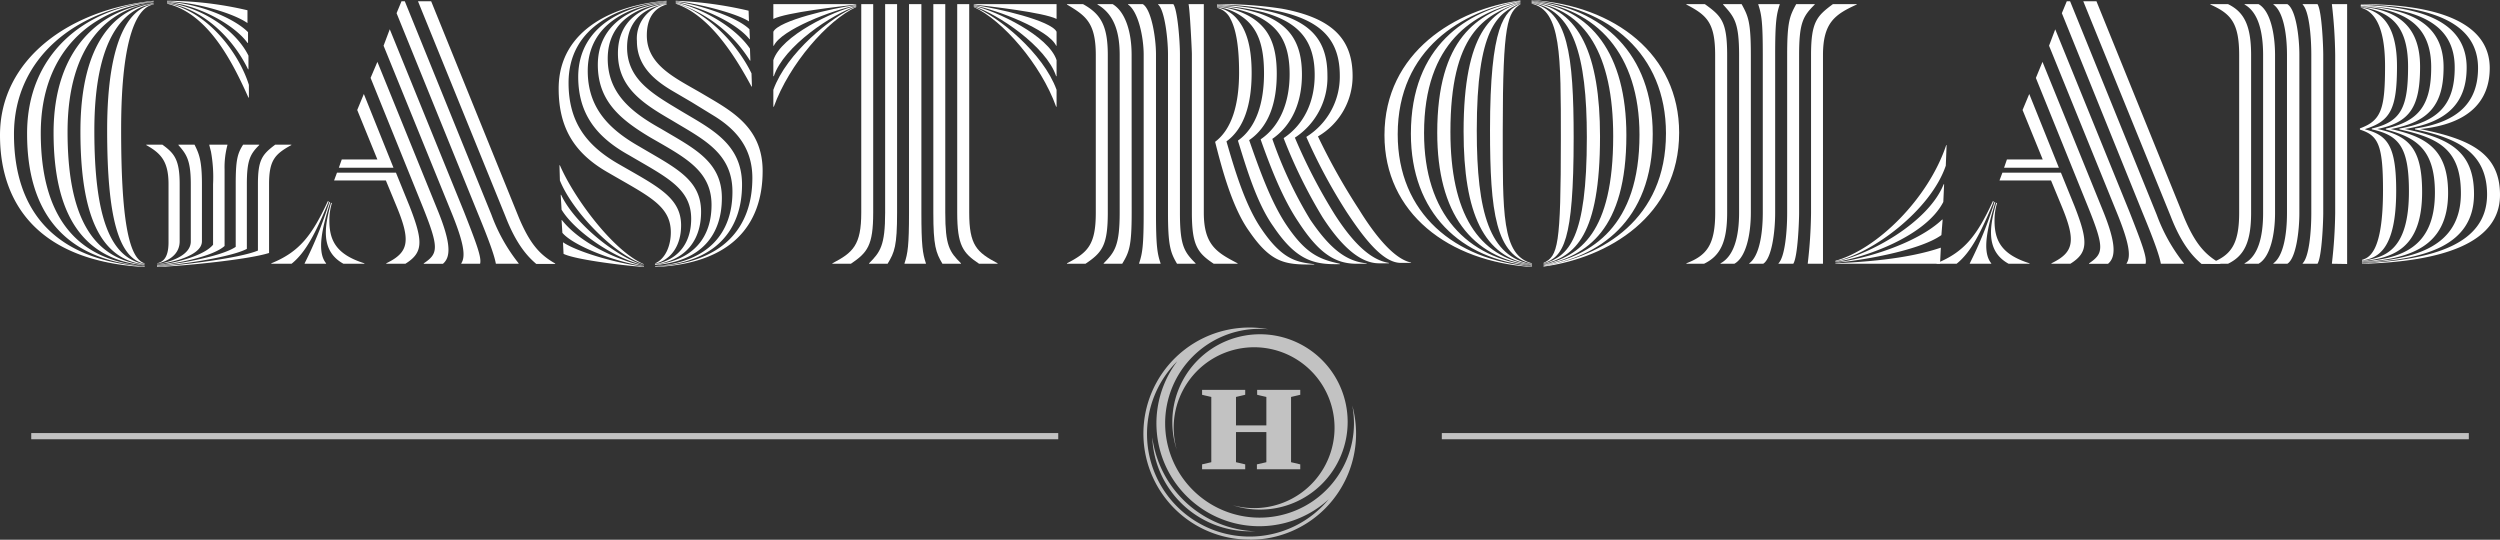 <svg xmlns="http://www.w3.org/2000/svg" viewBox="0 0 404.09 87.24"><rect x="0" y="0" width="404.09" height="87.24" fill="#333333" stroke="none"/><defs><style>.cls-1{fill:#fff;}.cls-2{opacity:0.7;}</style></defs><title>main-logo</title><g id="Capa_2" data-name="Capa 2"><g id="Capa_1-2" data-name="Capa 1"><path class="cls-1" d="M23.38,43.16C7.13,42.29,0,33.77,0,21.85,0,9.59,11.19,1.53,24.84.13V.2C12.52,1.46,2.26,9.19,2.26,21.71,2.26,34,8.72,42,23.38,43.09Zm0-.13c-13.12-1.07-19-8.86-19-21.38C4.33,8.79,13.65,1.33,24.84.27V.33C15,1.4,6.59,8.19,6.59,21.51,6.59,34.23,11.72,42,23.38,43Zm0-.14c-10.19-1-14.72-8.45-14.72-21.44,0-13.72,7.66-20,16.18-21V.47c-7.32.86-13.92,6.79-13.92,20.84,0,13.26,3.73,20.52,12.46,21.52Zm0-.13C16.18,41.9,13,34.77,13,21.25,13,6.73,18.72,1.4,24.84.53V.6c-4.86.73-9.59,5.59-9.59,20.51,0,13.79,2.47,20.58,8.13,21.59Zm0-.13c-4.27-.87-6.06-7.66-6.06-21.58C17.32,5.79,21.18,1.2,24.84.67V.73c-2.46.34-5.26,4.6-5.26,20.19,0,14.11,1.13,20.84,3.8,21.64Zm2-.07c.8-.2,1.86-.66,1.86-3.4V29.77c0-3.73-1.26-5-3.6-6.32v-.07h2.6c1.93,1.4,2.8,2.4,2.8,6.39V39c0,2.53-2.53,3.4-3.66,3.6Zm0,.53c3.73-.2,13.32-1.33,16.31-2.59V29.77c0-3.93.67-4.79,2.8-6.39h2.6v.07c-2.66,1.46-3.6,2.46-3.6,6.32V40.89C40,42,29.44,43,25.38,43.16Zm0-.13c3-.2,10.39-1.47,12.72-3.06V29.77c0-3.86.26-4.93,1.2-6.39h2.6v.07c-1.47,1.46-2,2.46-2,6.32V40.23c-2.67,1.4-11.19,2.6-14.52,2.8Zm0-.13c2.33-.2,7.46-1.34,9.06-3.27V29.77a23,23,0,0,0-.34-5.26l-.27-1.06v-.07h2.93v.07a13.83,13.83,0,0,0-.46,3.92V39.76c-2,1.8-8.33,2.94-10.92,3.13Zm0-.13c1.53-.21,5.46-1.21,5.46-3.67V29.77c0-3.93-.73-4.86-2-6.32v-.07h2.6c.73,1.46,1.2,2.53,1.2,6.39V39c0,2.46-5.4,3.53-7.26,3.73ZM27,.13A57,57,0,0,1,40,1.66V3.73C37.83,2.2,32,.4,27,.2Zm0,.14C32.44.6,38,3.06,40.09,5.2V6.93H40C38.1,4.26,32.5.87,27,.33ZM27,.4C33,1.27,38.23,5.06,40.16,9v2.2h-.07C37.9,6.66,33.3,1.53,27,.47Zm0,.13C33.57,1.8,38.63,8.59,40.23,13.72v2.06h-.07C37.7,10.32,33.77,2.2,27,.6Z"/><path class="cls-1" d="M43.85,42.63v-.07C48.45,40.7,50.45,38,53,32.5l.13.07c-2.07,5-3.67,8.19-6,10.06Zm5.39,0v-.07a64,64,0,0,0,4-9.92l.13.06c-1.19,3.8-2.26,7.93-.66,9.86v.07Zm6.27,0c-4-2.2-2.87-6.6-2-9.86l.13.07a9.41,9.41,0,0,0-.4,2.86c0,3.26,1.2,5.46,5.66,6.86v.07Zm6.92,0v-.07c3.73-1.8,4-3.66,1.54-9.52l-1.6-3.87H54l.47-1.26H64l2.19,5.39c2.27,5.8,2.2,7.53-.66,9.33ZM55.24,25.78H61l-3.26-8,1.07-2.59,4.79,11.92H54.77ZM61,10l9.66,23.78c2.33,5.66,2.19,7.79.93,8.86H68.49v-.07C70.83,41,71,40.1,68.36,33.5L59.9,12.59ZM63,4.73l12,29.5c2.07,5.27,2.86,7.4,2.6,8.4H74.56v-.07c.73-1.13.46-3.26-1.74-8.59L62,7.39ZM64.9.2h.53l14,34.5a28.08,28.08,0,0,0,4.4,7.86v.07H80.15c-.2-1.14-.87-3.2-2.93-8.19L64.1,2.13Zm4.79,0,14.19,35c1.8,4.26,3.4,6,5.86,7.39v.07H86.68c-1.34-1.14-3.2-3.07-5-7.73L67.56.2Z"/><path class="cls-1" d="M107.75.2C100.56.73,91.9,4.06,91.9,13.39c0,6.39,2.93,10.19,8.19,13.18,6.13,3.54,10,5.33,10,9.86,0,2.93-1.33,5.47-4.19,6.2v-.07c1.66-.73,2.53-2.86,2.53-5,0-4.32-3.6-5.86-10-9.59-5.33-3-8.13-7-8.13-13.65C90.3,4.4,100,.67,107.75.13Zm-3.66,42.56C99,41,92.43,34,90.5,29.17l-.07-2.46h.07c2.26,5.26,8.59,13.85,13.59,16Zm0,.13c-5.06-1.2-11.26-5.59-13.32-9l-.14-2.4h.07c2,4.33,8.39,9.79,13.39,11.39Zm0,.14c-4.8-.74-11.46-3.33-13.19-5.4l-.13-2.06h.06C93.5,39,99.23,41.9,104.09,43Zm0,.13c-4.26-.33-11.26-1.26-13-2.13L91,39.16c2.27,1.54,8.59,3.4,13.06,3.93ZM107.75.33C102,.87,95,3.73,95,11.46c0,6,3.46,9.46,8.39,12.25,5.73,3.4,9.93,5.26,9.93,10.52,0,4.47-2.34,7.8-7.46,8.53V42.7c4-.74,5.86-3.67,5.86-7.33,0-4.93-4-6.73-10-10.26-5.06-2.8-8.26-6.46-8.26-12.72C93.5,4,101.36.8,107.75.27Zm0,.14c-4.46.53-9.52,2.86-9.52,9,0,5.6,3.79,8.66,8.59,11.33,5.26,3.13,9.86,5.26,9.86,11.19s-3.27,10.25-10.79,10.85v-.06c6.39-.73,9.12-4.6,9.12-9.66,0-5.59-4.4-7.73-9.92-10.92-4.8-2.87-8.46-5.87-8.46-11.73C96.63,3.6,102.69.93,107.75.4Zm0,.13c-3,.53-6.39,2.26-6.39,7.06,0,5.26,4.26,7.59,8.79,10.32,4.8,2.87,9.79,5.26,9.79,11.86,0,7.26-4.2,12.65-14,13.19V43c8.59-.6,12.45-5.4,12.45-12,0-6.33-4.79-8.52-9.86-11.59-4.59-2.66-8.65-5.26-8.65-10.79S104,1.07,107.75.53Zm0,.13c-1.66.47-3.2,1.8-3.2,5,0,4.86,4.73,6.93,8.93,9.39,4.46,2.66,9.79,5.26,9.79,12.52,0,8.86-5.2,15-17.38,15.52v-.07c11-.53,15.72-6.33,15.72-14.32,0-5.12-2.94-8.06-6.33-10.12l-3.47-2.13-3.19-1.87c-3.13-1.86-5.67-4.19-5.67-8a5.62,5.62,0,0,1,4.8-6Zm1.47-.6A61.59,61.59,0,0,1,121,1.73l.06,1.73c-2.13-1.4-9-3.06-11.85-3.26Zm0,.14c3.26.33,9.86,2.39,11.92,4.46l.07,1.6h-.07c-2.33-2.87-8.13-5.26-11.92-6Zm0,.13c4.33.93,9.65,4,12,7.46l.07,1.93h-.07a22.07,22.07,0,0,0-12-9.32Zm0,.13c5,1.4,9.92,6.53,12.25,11.33l.07,2.13h-.07C118.61,8.66,114.54,2.4,109.22.6Z"/><path class="cls-1" d="M138.41.73C135.61,1.07,127.15,2,125,3.06V.67h13.39Zm0,.14c-3.8.73-12.12,3.92-13.33,6.52H125V5.13c.86-1.8,9.52-3.8,13.39-4.33Zm0,.13c-3.87,1.26-11.73,6.46-13.33,11.32H125V9.72c1.27-3.93,9.66-7.92,13.39-8.79Zm0,.13c-4.66,2.13-10.86,9.26-13.33,16.12H125V14.52c2.13-5.93,9.39-11.86,13.39-13.45Zm2.73-.46v33.7c0,5.33-.94,6.46-3.6,8.26h-3v-.07c3.33-1.73,4.67-2.93,4.67-8.19V.67Zm3.86,0v33.7c0,5.39-.4,6.39-1.53,8.26h-3v-.07c1.8-1.8,2.6-2.86,2.6-8.19V.67Zm3.93,0v33.7c0,5.33.2,6.59.73,8.19v.07H146.2v-.07c.53-1.6.73-2.86.73-8.19V.67Zm3.86,0v33.7c0,5.33.67,6.33,2.54,8.19v.07h-3c-1.07-1.8-1.47-2.93-1.47-8.26V.67Zm3.87,0v33.7c0,5.26,1.2,6.39,4.59,8.19v.07h-3c-2.6-1.74-3.53-2.93-3.53-8.26V.67Zm14.12,0V3.06c-2.14-1.06-10.59-2-13.39-2.33V.67ZM157.39.8c3.86.53,12.52,2.53,13.39,4.33V7.39h-.07c-1.2-2.6-9.52-5.79-13.32-6.52Zm0,.13c3.73.87,12.12,4.86,13.39,8.79v2.6h-.07C169.11,7.46,161.25,2.26,157.39,1Zm0,.14c4,1.59,11.25,7.52,13.39,13.45v2.73h-.07c-2.46-6.86-8.66-14-13.32-16.12Z"/><path class="cls-1" d="M179.06,34.37c0,5.33-.93,6.46-3.6,8.26h-3v-.07c3.33-1.73,4.66-2.93,4.66-8.19V8.92c0-5.32-1.67-6.39-4.66-8.19V.67h2.6c2.86,1.59,4,3.46,4,8.25Zm3.86,0c0,5.39-.39,6.39-1.53,8.26h-3v-.07c1.79-1.8,2.59-2.86,2.59-8.19V8.86c0-4.2-1.19-6.73-3.59-8.13V.67h2.46c2.07,1.26,3.06,4.53,3.06,8.19Zm3.93,0c0,5.33.2,6.59.74,8.19v.07h-3.47v-.07c.54-1.6.74-2.86.74-8.19V8.86c0-2.86-.87-7-2.53-8.13V.67h2.39c1.4.86,2.13,5.46,2.13,8.12Zm3.87,0c0,5.33.67,6.33,2.53,8.19v.07h-3c-1.06-1.8-1.46-2.93-1.46-8.26V8.79c0-2.53-.54-7.19-1.6-8.06V.67h2.46c.67.86,1.07,5.92,1.07,8.12Zm3.86,0c0,5.26,2.13,6.46,5.46,8.19v.07h-3.86c-2.6-1.74-3.53-2.93-3.53-8.26V8.73c0-.6-.33-7.27-.53-8V.67h2.46ZM196.71,1.2a5.41,5.41,0,0,1,3.07,1.66c1.66,1.8,2.53,4.6,2.53,8.93,0,5-1.2,9-4.07,11.06,1.27,4.39,3,10.32,5.67,14.18,3.39,5,5.72,5.33,8.52,5.67v.06H212c-4.19,0-6.52-.2-10.05-5.33-2.8-3.86-4.46-10.25-5.53-14.45v-.07c2.73-2.06,3.86-6.12,3.86-11.19,0-4.06-.46-6.93-1.39-8.66a3.26,3.26,0,0,0-2.14-1.79Zm0-.53a64.12,64.12,0,0,1,10.46.73c8.32,1.53,11.46,5,11.46,10.92a11.25,11.25,0,0,1-5.6,9.73,102.19,102.19,0,0,0,6.66,11.85c2.67,4.33,5.73,8,8.39,8.53v.06h-1.66c-2.87,0-5.86-3.86-8.73-8.19a88.41,88.41,0,0,1-6.52-12.12v-.07a11.46,11.46,0,0,0,5.39-9.85c0-5.67-2.8-9-10.32-10.53a50.93,50.93,0,0,0-9.53-1Zm0,.13a40.26,40.26,0,0,1,8.53,1.07c6.72,1.59,9.32,4.72,9.32,10.32a11.6,11.6,0,0,1-5.26,10.06,89,89,0,0,0,6.46,12.45c2.87,4.46,5.73,7.33,8.73,7.79v.07h-1.6c-3.13,0-6.2-2.93-9.13-7.46a81.1,81.1,0,0,1-6.26-12.72v-.07c3.27-2.19,5-5.86,5-10.19,0-5.33-2.33-8.46-8.26-10.12A38.87,38.87,0,0,0,196.71.87Zm0,.13a28.71,28.71,0,0,1,6.73,1.2c5.06,1.67,7,4.8,7,9.93,0,4.46-1.6,8.19-4.79,10.39a67.68,67.68,0,0,0,6.13,13.05c3.13,4.6,5.72,6.73,9.12,7.06v.07h-1.66c-3.67,0-6.27-2-9.4-6.8-2.46-3.66-4.39-8.52-6.06-13.25v-.07c3.13-2.13,4.67-6,4.67-10.52,0-5-1.67-7.86-5.87-9.66A19.9,19.9,0,0,0,196.71,1Zm0,.14a12.7,12.7,0,0,1,4.93,1.39c3.4,1.8,4.73,4.67,4.73,9.46s-1.33,8.59-4.46,10.73c1.6,4.59,3.46,9.85,5.93,13.58,3.19,4.8,5.39,5.67,8.72,6.4v.07h-.86c-3.87,0-6.53-1.14-9.86-6.07-2.67-3.73-4.33-9.32-5.73-13.85v-.07c2.93-2.06,4.2-6.06,4.2-10.85,0-4.53-1-7.4-3.6-9.2a8.62,8.62,0,0,0-4-1.53Z"/><path class="cls-1" d="M245.76.13c-9.32,1.6-19.84,7.73-19.84,21.58,0,12.79,9.19,20.32,21.71,21.38v.07c-13.52-.87-23.85-8.72-23.85-21.31,0-13.46,11.59-20.39,22-21.78Zm0,.14c-7.46,1.79-15.58,6.46-15.58,21.24,0,13.06,6.92,20.18,17.45,21.45V43c-11.52-1.07-19.58-8.59-19.58-21.38,0-14.32,9.12-19.85,17.71-21.45Zm0,.13c-5.93,2-11.32,5.19-11.32,20.91,0,13.13,4.46,20.25,13.19,21.52v.06c-9.79-1.26-15.32-8.39-15.32-21.44,0-15.26,6.53-19.32,13.45-21.12Zm0,.13C242,2.13,238.7,4.6,238.7,21.11c0,13.26,2.07,20.45,8.93,21.59v.06c-7.8-1.13-11.06-8.26-11.06-21.51,0-16.12,4.66-19.38,9.19-20.78Zm0,.14c-2.06,1.39-2.86,2.93-2.86,20.25,0,13.45-.2,20.38,4.73,21.64v.07c-5.86-1.27-6.79-8.33-6.79-21.58,0-17,2.32-19.25,4.92-20.45Zm1.8-.67c13.52.87,23.85,8.86,23.85,21.45,0,13.52-11.53,20.24-21.92,21.64V43c9.53-1.6,19.79-7.53,19.79-21.45,0-12.79-9.2-20.45-21.72-21.51Zm0,.13c11.53,1.07,19.58,8.66,19.58,21.52,0,14.32-8.92,19.91-17.65,21.31v-.07C257.29,41.3,265,36.63,265,21.78c0-13-6.93-20.51-17.45-21.58Zm0,.14c9.66,1,15.32,8.52,15.32,21.58,0,15.32-6.39,19.51-13.39,21v-.07c5.86-1.4,11.26-5.06,11.26-20.78,0-13.12-4.46-20.58-13.19-21.65Zm0,.13c7.73,1,11.06,8.52,11.06,21.65,0,16.11-4.06,19.38-9.13,20.65v-.07c4.07-1.2,7-4,7-20.45,0-13.26-2.2-20.65-8.93-21.71Zm0,.13c5.86,1.07,6.8,8.39,6.8,21.72,0,16.91-1.67,19.24-4.87,20.31v-.07c2.34-1.06,2.8-2.73,2.8-20.11,0-13.39.07-20.72-4.73-21.78Z"/><path class="cls-1" d="M277.23,8.92c0-5.26-1.33-6.46-4.66-8.19V.67h3c2.67,1.93,3.6,2.79,3.6,8.25V34.37c0,4.79-1.13,7-3.73,8.26h-2.86v-.07c3.26-1.26,4.66-2.93,4.66-8.19ZM283,34.37c0,3.4-.73,7.19-2.66,8.26H278.1v-.07c2.13-1.13,3-4.2,3-8.19V8.92c0-5.39-.8-6.19-2.59-8.19V.67h3C282.56,2.6,283,3.46,283,8.92Zm3.93.07c0,2.93-.53,7.32-1.93,8.19h-2.26v-.07c1.53-1.07,2.19-4.46,2.19-8.19V8.92c0-5.32-.19-6.59-.73-8.19V.67h3.47V.73c-.54,1.6-.74,2.87-.74,8.19Zm3.87,0c0,1.19-.2,7.05-.94,8.19h-2.39v-.07c1.06-1.07,1.4-5.26,1.4-8.12V8.92c0-5.39.4-6.32,1.46-8.25h3V.73c-1.87,1.87-2.53,2.87-2.53,8.19Zm3.86,8.19h-2.46v-.07a77,77,0,0,0,.53-8.12V8.92c0-5.39.93-6.32,3.53-8.25h3.86V.73c-3.53,1.6-5.46,2.93-5.46,8.19Zm2-.47c6.86-1.93,15.05-10.12,17.92-18.71h.06l-.13,3.33C312.06,34,302.6,41,296.68,42.23Zm0,.13c5.46-1.06,15.05-6.32,17.51-12.52h.07l-.13,2.87c-2.86,5.59-12.72,9-17.45,9.72Zm0,.14c4.73-.53,13.19-3.07,17.25-6.93H314L313.8,38c-3.73,2.67-14.06,4.26-17.12,4.46Zm0,.13c4.13-.2,11.39-.6,17.05-2.53l-.13,2.6H296.68Z"/><path class="cls-1" d="M313,42.63v-.07c4.6-1.86,6.6-4.59,9.13-10.06l.13.07c-2.07,5-3.67,8.19-6,10.06Zm5.39,0v-.07a64,64,0,0,0,4-9.92l.13.06c-1.19,3.8-2.26,7.93-.66,9.86v.07Zm6.27,0c-4-2.2-2.87-6.6-2-9.86l.13.07a9.41,9.41,0,0,0-.4,2.86c0,3.26,1.2,5.46,5.66,6.86v.07Zm6.92,0v-.07c3.73-1.8,4-3.66,1.54-9.52l-1.6-3.87h-8.33l.47-1.26h9.46l2.19,5.39c2.27,5.8,2.2,7.53-.66,9.33Zm-7.19-16.85h5.79l-3.26-8L328,15.19l4.79,11.92h-8.86ZM330.14,10l9.66,23.78c2.33,5.66,2.19,7.79.93,8.86h-3.07v-.07c2.34-1.6,2.53-2.46-.13-9.06l-8.46-20.91Zm2.06-5.26,12,29.5c2.07,5.27,2.86,7.4,2.6,8.4h-3.07v-.07c.74-1.13.47-3.26-1.73-8.59L331.2,7.39ZM334.07.2h.53l14,34.5a28.08,28.08,0,0,0,4.4,7.86v.07h-3.73c-.2-1.14-.87-3.2-2.93-8.19L333.27,2.13Zm4.79,0,14.19,35c1.8,4.26,3.4,6,5.86,7.39v.07h-3.06c-1.34-1.14-3.2-3.07-5-7.73L336.73.2Z"/><path class="cls-1" d="M361.93,8.92c0-5.32-1.4-6.72-4.66-8.19V.67h2.86c2.6,1.26,3.73,3.46,3.73,8.25V34.37c0,4.79-1.13,7-3.73,8.26h-2.86v-.07c3.26-1.26,4.66-2.93,4.66-8.19Zm5.8,25.52c0,3.33-.74,7.12-2.67,8.19H362.8v-.07c2.13-1.13,3-4.13,3-8.12V8.92c0-4-.87-7-3-8.19V.67h2.26c1.93,1.06,2.67,4.86,2.67,8.25Zm1.93-25.52c0-3.72-.67-7.12-2.2-8.19V.67h2.26c1.4.86,1.94,5.33,1.94,8.19V34.44c0,2.93-.54,7.32-1.94,8.19h-2.26v-.07c1.53-1.07,2.2-4.4,2.2-8.12Zm5.86,25.52c0,1.19-.2,7.05-.93,8.19h-2.4v-.07c1.07-1.07,1.4-5.26,1.4-8.12V8.86c0-2.86-.33-7.06-1.4-8.13V.67h2.4c.73,1.13.93,7,.93,8.19Zm1.4,8.19v-.07a77,77,0,0,0,.53-8.12V8.86a77,77,0,0,0-.53-8.13V.67h2.46v42ZM381.58,1.2c3.2.53,5.86,2.66,5.86,9.52s-1.06,8.86-5.13,10.13v.07c3.6.93,5,2.66,5,9.92,0,9.72-3.13,10.92-5.53,11.26V42c1.2-.34,3.4-1.33,3.4-11.26,0-7.39-.8-8.86-3.73-9.79v-.2c3.46-1.26,4.06-3.13,4.06-10.06s-2-8.92-3.93-9.45Zm0-.53C394.9.67,402.43,4.06,402.43,11c0,5.26-3.26,9.06-11.26,9.86,8,1.6,12.92,3.86,12.92,10.65,0,7.86-9.52,10.79-22.31,11.13v-.07C393.1,42,402,39.56,402,31.44c0-6.73-4.73-9.13-11.65-10.52v-.14c7.19-1.07,10.19-4.4,10.19-9.79,0-7-6.86-10.06-18.92-10.26Zm0,.13C392.3,1.07,398.7,4,398.7,10.92c0,5.66-3.07,8.86-10,9.93,7.19,1.46,11.19,3.59,11.19,10.52,0,8.39-8,10.59-18.12,11.12v-.06c8.73-.53,16-2.6,16-11.19,0-6.93-3.4-8.93-9.93-10.32v-.14c6.4-1.13,8.93-4,8.93-9.86,0-7-5.73-9.52-15.19-10Zm0,.13c8.19.53,13.39,3,13.39,9.93,0,6.06-2.33,8.85-8.53,10,5.86,1.26,9.26,3.4,9.26,10.32,0,8.79-6.26,10.66-13.92,11.19v-.07c6.19-.53,11.79-2.13,11.79-11.18,0-7.07-3.13-8.93-7.93-10.19v-.14c5.27-1.2,7.33-3.73,7.33-9.92,0-6.93-4.4-9.33-11.39-9.86Zm0,.14c5.66.53,9.59,2.86,9.59,9.72,0,6.46-1.6,9-6.92,10.06,5,1.06,7.25,3,7.25,10.19,0,9.19-4.72,10.65-9.72,11.19v-.07c3.73-.53,7.59-1.66,7.59-11.25,0-7.2-1.66-9.06-6-10v-.14c4.73-1.07,5.86-3.4,5.86-10,0-7.06-3.2-8.92-7.66-9.66Z"/><g class="cls-2"><rect class="cls-1" x="5.05" y="70" width="166" height="1"/><rect class="cls-1" x="233.05" y="70" width="166" height="1"/></g><g class="cls-2"><path class="cls-1" d="M202.05,87.24a17.15,17.15,0,0,0,17.14-17.15,17.45,17.45,0,0,0-.61-4.54,15.82,15.82,0,0,1,.27,2.85,15.26,15.26,0,1,1-15.26-15.25,13.94,13.94,0,0,1,1.45.07,17.14,17.14,0,1,0-3,34ZM190.29,58.39a16.63,16.63,0,0,0,24.47,22.32,16.58,16.58,0,1,1-24.47-22.32Z"/><path class="cls-1" d="M189.49,68.26a14,14,0,0,0,.71,4.4,13,13,0,1,1,9.05,9,13.89,13.89,0,0,0,4.4.71,14.17,14.17,0,1,0-14.16-14.16Z"/><path class="cls-1" d="M202,85.88c.3,0,.61,0,.91,0a17.52,17.52,0,0,1-16.66-15.2A15.78,15.78,0,0,0,202,85.88Z"/><polygon class="cls-1" points="203.2 63.02 203.2 63.81 203.6 63.91 204.69 64.16 204.69 64.47 204.69 68.76 200.18 68.76 199.78 68.76 199.78 64.16 201.27 63.81 201.27 63.42 201.27 63.02 194.3 63.02 194.3 63.81 194.7 63.91 195.79 64.16 195.79 64.47 195.79 74.71 194.3 75.06 194.3 75.85 194.7 75.85 201.27 75.85 201.27 75.37 201.27 75.06 200.18 74.8 199.78 74.71 199.78 69.84 204.69 69.84 204.69 70.24 204.69 74.71 203.16 75.06 203.16 75.85 203.56 75.85 210.17 75.85 210.17 75.37 210.17 75.06 209.08 74.8 208.68 74.71 208.68 64.16 210.17 63.81 210.17 63.42 210.17 63.02 203.2 63.02"/></g></g></g></svg>